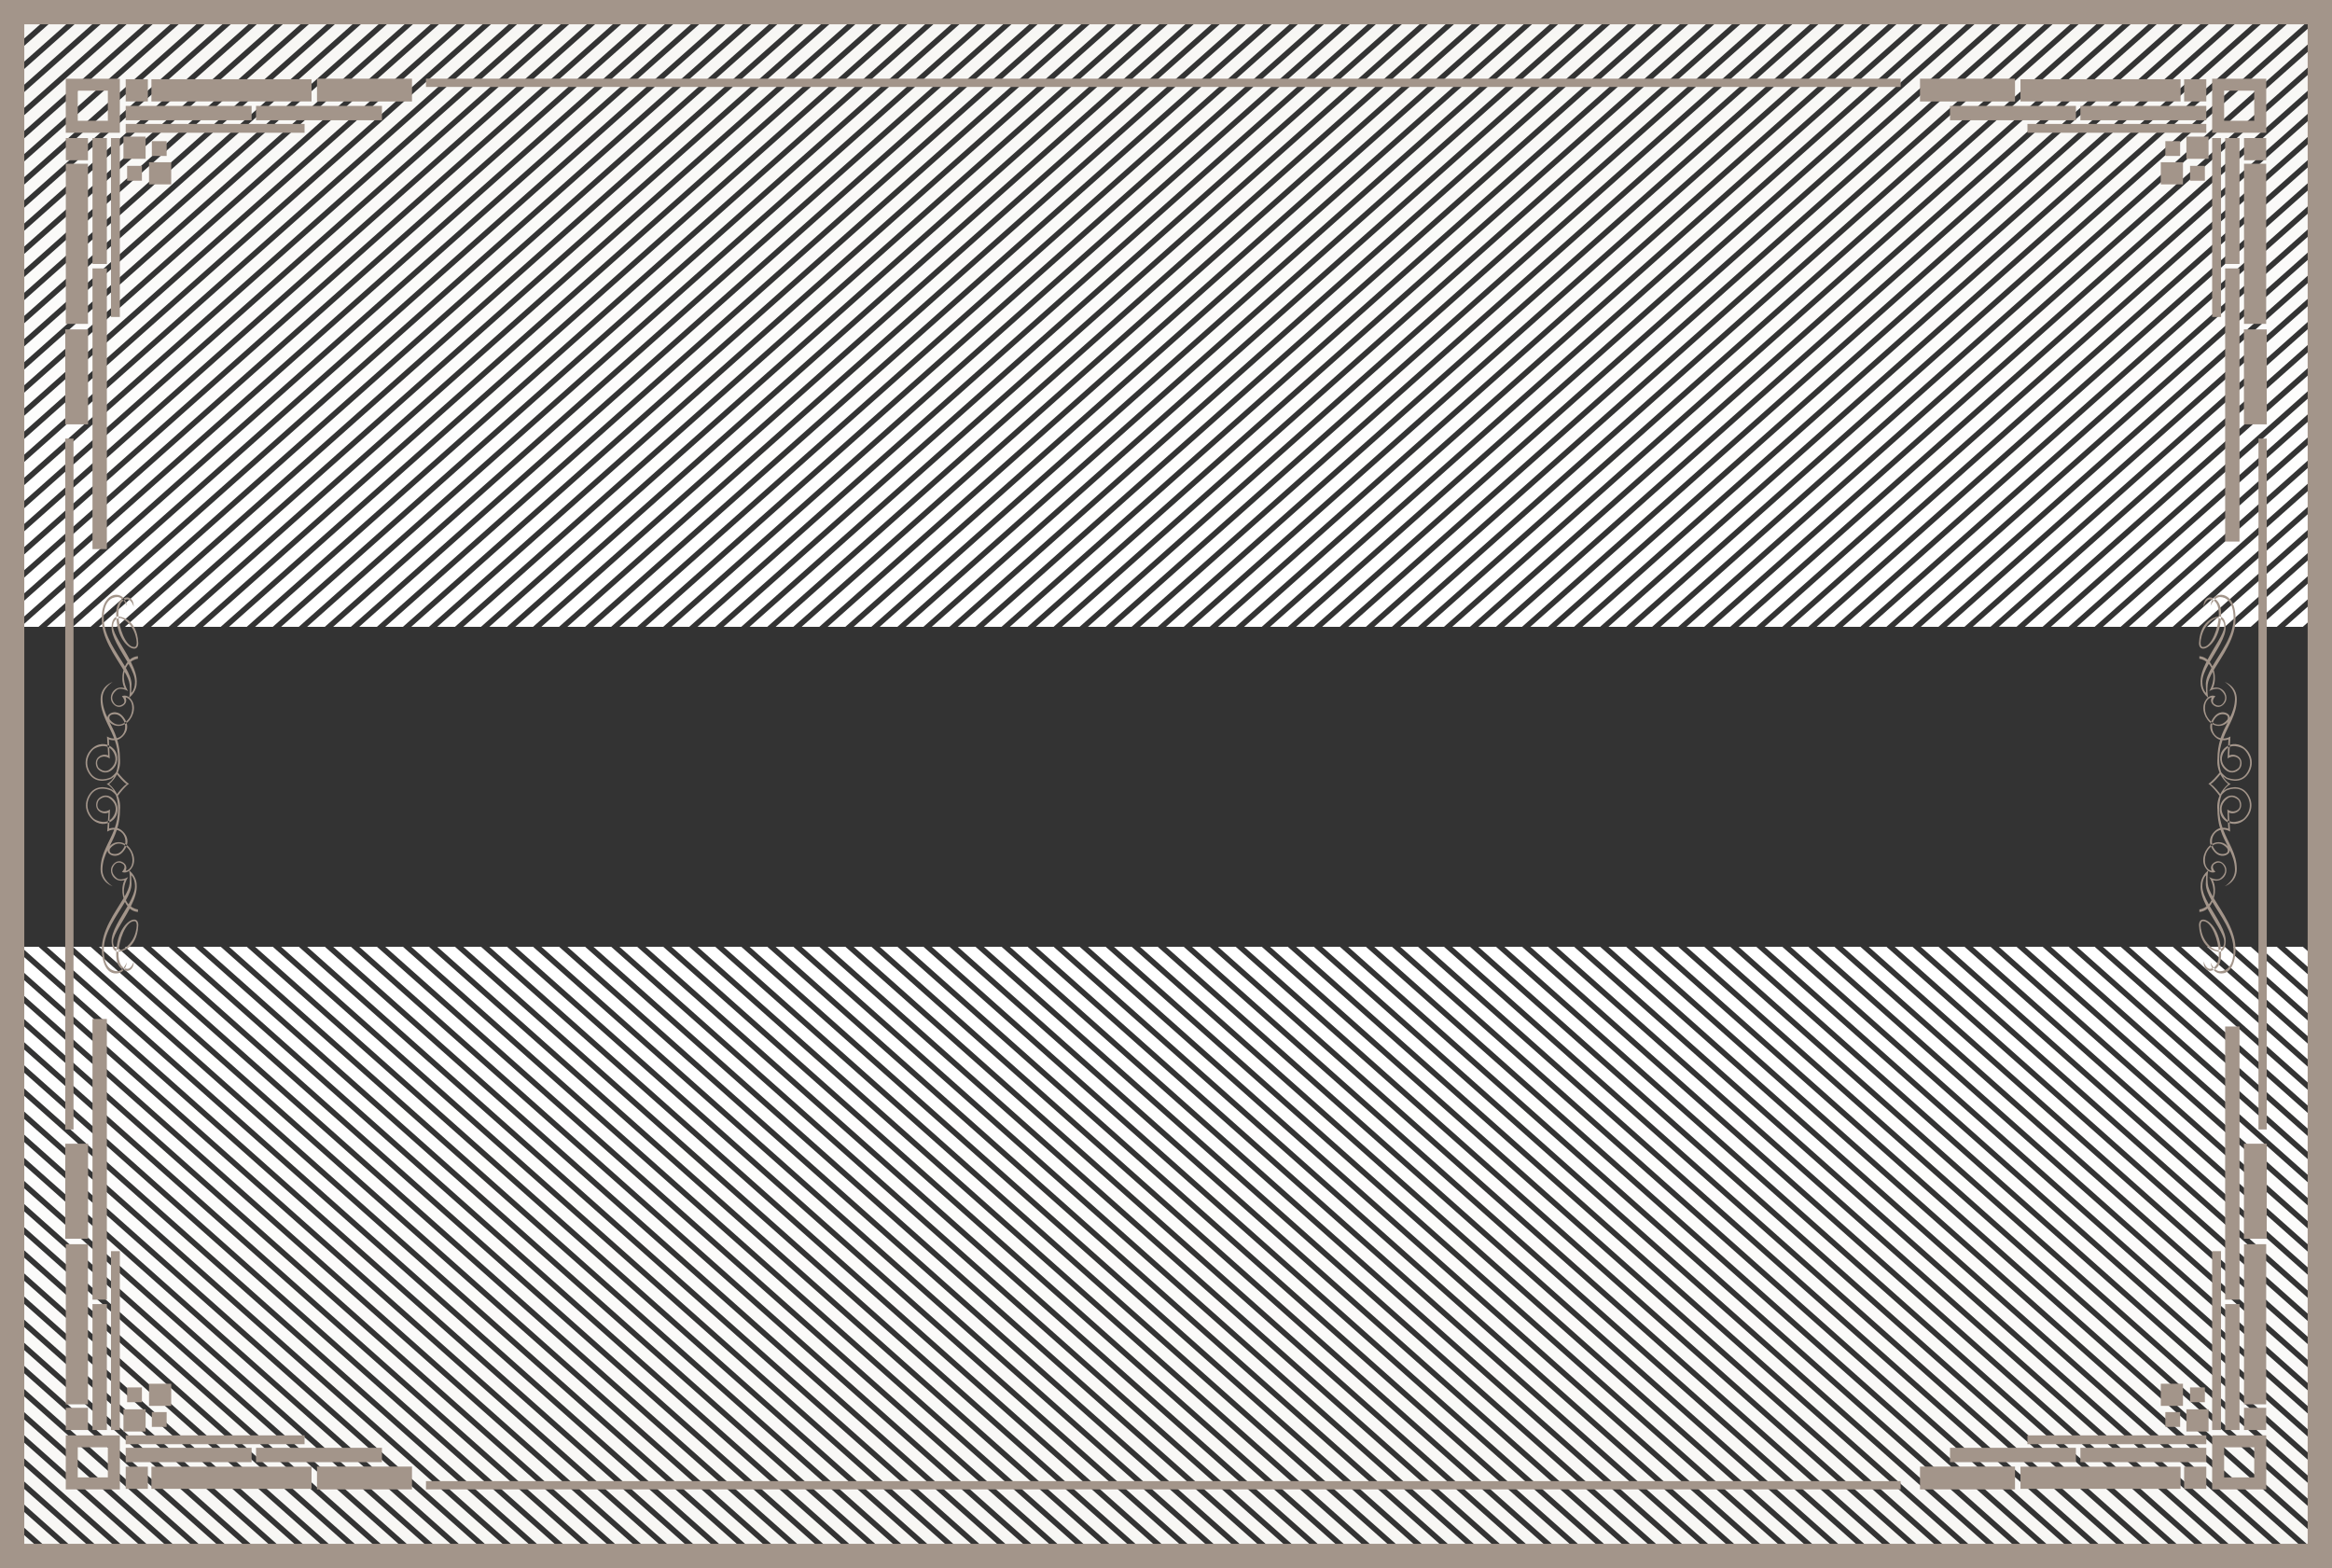 <?xml version="1.0" encoding="utf-8"?>
<!-- Generator: Adobe Illustrator 24.0.2, SVG Export Plug-In . SVG Version: 6.00 Build 0)  -->
<svg version="1.1" xmlns="http://www.w3.org/2000/svg" xmlns:xlink="http://www.w3.org/1999/xlink" x="0px" y="0px"
	 viewBox="0 0 538.58 362.16" style="enable-background:new 0 0 538.58 362.16;" xml:space="preserve">
<rect x="0" y="0" width="538.58" height="362.16" fill="#333333" stroke="none"/>
<style type="text/css">
	.st0{fill-rule:evenodd;clip-rule:evenodd;fill:url(#SVGID_1_);}
	.st1{fill-rule:evenodd;clip-rule:evenodd;fill:url(#SVGID_2_);}
	.st2{fill-rule:evenodd;clip-rule:evenodd;fill:#A3958A;}
</style>
<g id="Layer_1">
	<linearGradient id="SVGID_1_" gradientUnits="userSpaceOnUse" x1="269.202" y1="486.457" x2="269.202" y2="238.816">
		<stop  offset="0" style="stop-color:#EFEDE8"/>
		<stop  offset="1" style="stop-color:#FFFFFF"/>
	</linearGradient>
	<path class="st0" d="M536.65,218.66v2.57l-2.89-2.57H536.65L536.65,218.66z M536.65,222.93L536.65,222.93l-4.81-4.27h-4.09
		l8.9,7.91V222.93L536.65,222.93z M536.65,228.27L536.65,228.27l-10.82-9.61h-4.09l14.91,13.25V228.27L536.65,228.27z
		 M536.65,233.61L536.65,233.61l-16.83-14.95h-4.09l20.92,18.59V233.61L536.65,233.61z M536.65,238.95L536.65,238.95l-22.84-20.29
		h-4.09l26.93,23.93V238.95L536.65,238.95z M536.65,244.29L536.65,244.29l-28.85-25.63h-4.09l32.94,29.27V244.29L536.65,244.29z
		 M536.65,249.63L536.65,249.63l-34.86-30.97h-4.09l38.95,34.61V249.63L536.65,249.63z M536.65,254.97L536.65,254.97l-40.87-36.31
		h-4.09l44.97,39.94V254.97L536.65,254.97z M536.65,260.31L536.65,260.31l-46.88-41.65h-4.09l50.98,45.28V260.31L536.65,260.31z
		 M536.65,265.65L536.65,265.65l-52.89-46.99h-4.09l56.99,50.62V265.65L536.65,265.65z M536.65,270.98L536.65,270.98l-58.9-52.33
		h-4.09l63,55.96V270.98L536.65,270.98z M536.65,276.32L536.65,276.32l-64.91-57.66h-4.09l69.01,61.3V276.32L536.65,276.32z
		 M536.65,281.66L536.65,281.66l-70.93-63h-4.09l75.02,66.64V281.66L536.65,281.66z M536.65,287L536.65,287l-76.94-68.34h-4.09
		l81.03,71.98V287L536.65,287z M536.65,292.34L536.65,292.34l-82.95-73.68h-4.09l87.04,77.32V292.34L536.65,292.34z M536.65,297.68
		L536.65,297.68l-88.96-79.02h-4.09l93.05,82.66V297.68L536.65,297.68z M536.65,303.02L536.65,303.02l-94.97-84.36h-4.09l99.06,88
		V303.02L536.65,303.02z M536.65,308.36L536.65,308.36l-100.98-89.7h-4.09L536.65,312V308.36L536.65,308.36z M536.65,313.7
		L536.65,313.7l-106.99-95.04h-4.09l111.08,98.68V313.7L536.65,313.7z M536.65,319.04L536.65,319.04l-113-100.38h-4.09
		l117.09,104.02V319.04L536.65,319.04z M536.65,324.38L536.65,324.38L417.63,218.66h-4.09l123.11,109.36V324.38L536.65,324.38z
		 M536.65,329.72L536.65,329.72L411.62,218.66h-4.09l129.12,114.7V329.72L536.65,329.72z M536.65,335.06L536.65,335.06
		l-131.03-116.4h-4.09L536.65,338.7V335.06L536.65,335.06z M536.65,340.4L536.65,340.4L399.6,218.66h-4.09l141.14,125.38V340.4
		L536.65,340.4z M536.65,345.74L536.65,345.74L393.59,218.66h-4.09l147.15,130.72V345.74L536.65,345.74z M536.65,351.08
		L536.65,351.08L387.58,218.66h-4.09l153.16,136.05V351.08L536.65,351.08z M536.65,356.42L536.65,356.42L381.57,218.66h-4.09
		l159.17,141.39V356.42L536.65,356.42z M536.65,361.76L536.65,361.76l-161.09-143.1h-4.09l161.54,143.5h3.64V361.76L536.65,361.76z
		 M531.09,362.16L531.09,362.16H527l-161.54-143.5h4.09L531.09,362.16L531.09,362.16z M525.08,362.16L525.08,362.16h-4.09
		l-161.54-143.5h4.09L525.08,362.16L525.08,362.16z M519.07,362.16L519.07,362.16h-4.09l-161.54-143.5h4.09L519.07,362.16
		L519.07,362.16z M513.06,362.16L513.06,362.16h-4.09l-161.54-143.5h4.09L513.06,362.16L513.06,362.16z M507.05,362.16
		L507.05,362.16h-4.09l-161.54-143.5h4.09L507.05,362.16L507.05,362.16z M501.04,362.16L501.04,362.16h-4.09L335.4,218.66h4.09
		L501.04,362.16L501.04,362.16z M495.03,362.16L495.03,362.16h-4.09l-161.54-143.5h4.09L495.03,362.16L495.03,362.16z
		 M489.02,362.16L489.02,362.16h-4.09l-161.54-143.5h4.09L489.02,362.16L489.02,362.16z M483.01,362.16L483.01,362.16h-4.09
		l-161.54-143.5h4.09L483.01,362.16L483.01,362.16z M476.99,362.16L476.99,362.16h-4.09l-161.54-143.5h4.09L476.99,362.16
		L476.99,362.16z M470.98,362.16L470.98,362.16h-4.09l-161.54-143.5h4.09L470.98,362.16L470.98,362.16z M464.97,362.16
		L464.97,362.16h-4.09l-161.54-143.5h4.09L464.97,362.16L464.97,362.16z M458.96,362.16L458.96,362.16h-4.09l-161.54-143.5h4.09
		L458.96,362.16L458.96,362.16z M452.95,362.16L452.95,362.16h-4.09l-161.54-143.5h4.09L452.95,362.16L452.95,362.16z
		 M446.94,362.16L446.94,362.16h-4.09L281.3,218.66h4.09L446.94,362.16L446.94,362.16z M440.93,362.16L440.93,362.16h-4.09
		L275.3,218.66h4.09L440.93,362.16L440.93,362.16z M434.92,362.16L434.92,362.16h-4.09l-161.54-143.5h4.09L434.92,362.16
		L434.92,362.16z M428.91,362.16L428.91,362.16h-4.09l-161.54-143.5h4.09L428.91,362.16L428.91,362.16z M422.9,362.16L422.9,362.16
		h-4.09l-161.54-143.5h4.09L422.9,362.16L422.9,362.16z M416.89,362.16L416.89,362.16h-4.09l-161.54-143.5h4.09L416.89,362.16
		L416.89,362.16z M410.88,362.16L410.88,362.16h-4.09l-161.54-143.5h4.09L410.88,362.16L410.88,362.16z M404.87,362.16
		L404.87,362.16h-4.09l-161.54-143.5h4.09L404.87,362.16L404.87,362.16z M398.86,362.16L398.86,362.16h-4.09l-161.54-143.5h4.09
		L398.86,362.16L398.86,362.16z M392.85,362.16L392.85,362.16h-4.09l-161.54-143.5h4.09L392.85,362.16L392.85,362.16z
		 M386.83,362.16L386.83,362.16h-4.09L221.2,218.66h4.09L386.83,362.16L386.83,362.16z M380.82,362.16L380.82,362.16h-4.09
		l-161.54-143.5h4.09L380.82,362.16L380.82,362.16z M374.81,362.16L374.81,362.16h-4.09l-161.54-143.5h4.09L374.81,362.16
		L374.81,362.16z M368.8,362.16L368.8,362.16l-161.54-143.5h-4.09l161.54,143.5H368.8L368.8,362.16z M362.79,362.16L362.79,362.16
		l-161.54-143.5h-4.09l161.54,143.5H362.79L362.79,362.16z M356.78,362.16L356.78,362.16l-161.54-143.5h-4.09l161.54,143.5H356.78
		L356.78,362.16z M350.77,362.16L350.77,362.16l-161.54-143.5h-4.09l161.54,143.5H350.77L350.77,362.16z M344.76,362.16
		L344.76,362.16l-161.54-143.5h-4.09l161.54,143.5H344.76L344.76,362.16z M338.75,362.16L338.75,362.16l-161.54-143.5h-4.09
		l161.54,143.5H338.75L338.75,362.16z M332.74,362.16L332.74,362.16L171.2,218.66h-4.09l161.54,143.5H332.74L332.74,362.16z
		 M326.73,362.16L326.73,362.16l-161.54-143.5h-4.09l161.54,143.5H326.73L326.73,362.16z M320.72,362.16L320.72,362.16
		l-161.54-143.5h-4.09l161.54,143.5H320.72L320.72,362.16z M314.71,362.16L314.71,362.16l-161.54-143.5h-4.09l161.54,143.5H314.71
		L314.71,362.16z M308.69,362.16L308.69,362.16l-161.54-143.5h-4.09l161.54,143.5H308.69L308.69,362.16z M302.69,362.16
		L302.69,362.16l-161.54-143.5h-4.09l161.54,143.5H302.69L302.69,362.16z M296.67,362.16L296.67,362.16l-161.54-143.5h-4.09
		l161.54,143.5H296.67L296.67,362.16z M290.66,362.16L290.66,362.16l-161.54-143.5h-4.09l161.54,143.5H290.66L290.66,362.16z
		 M284.65,362.16L284.65,362.16l-161.54-143.5h-4.09l161.54,143.5H284.65L284.65,362.16z M278.64,362.16L278.64,362.16L117.1,218.66
		h-4.09l161.54,143.5H278.64L278.64,362.16z M272.63,362.16L272.63,362.16l-161.54-143.5H107l161.54,143.5H272.63L272.63,362.16z
		 M266.62,362.16L266.62,362.16l-161.54-143.5h-4.09l161.54,143.5H266.62L266.62,362.16z M260.61,362.16L260.61,362.16L99.07,218.66
		h-4.09l161.54,143.5H260.61L260.61,362.16z M254.6,362.16L254.6,362.16L93.06,218.66h-4.09l161.54,143.5H254.6L254.6,362.16z
		 M248.59,362.16L248.59,362.16L87.05,218.66h-4.09l161.54,143.5H248.59L248.59,362.16z M242.58,362.16L242.58,362.16L81.04,218.66
		h-4.09l161.54,143.5H242.58L242.58,362.16z M236.57,362.16L236.57,362.16L75.02,218.66h-4.09l161.54,143.5H236.57L236.57,362.16z
		 M230.56,362.16L230.56,362.16L69.01,218.66h-4.09l161.54,143.5H230.56L230.56,362.16z M224.55,362.16L224.55,362.16L63,218.66
		h-4.09l161.54,143.5H224.55L224.55,362.16z M218.54,362.16L218.54,362.16L56.99,218.66H52.9l161.54,143.5H218.54L218.54,362.16z
		 M212.52,362.16L212.52,362.16L50.98,218.66h-4.09l161.54,143.5H212.52L212.52,362.16z M206.51,362.16L206.51,362.16h-4.09
		L40.88,218.66h4.09L206.51,362.16L206.51,362.16z M200.5,362.16L200.5,362.16h-4.09L34.87,218.66h4.09L200.5,362.16L200.5,362.16z
		 M194.49,362.16L194.49,362.16h-4.09L28.86,218.66h4.09L194.49,362.16L194.49,362.16z M188.48,362.16L188.48,362.16h-4.09
		L22.84,218.66h4.09L188.48,362.16L188.48,362.16z M182.47,362.16L182.47,362.16h-4.09L16.83,218.66h4.09L182.47,362.16
		L182.47,362.16z M176.46,362.16L176.46,362.16h-4.09L10.82,218.66h4.09L176.46,362.16L176.46,362.16z M170.45,362.16L170.45,362.16
		h-4.09L4.81,218.66h4.09L170.45,362.16L170.45,362.16z M164.44,362.16L164.44,362.16h-4.09L1.76,221.29v-2.63H2.9L164.44,362.16
		L164.44,362.16z M158.43,362.16L158.43,362.16h-4.09L1.76,226.62v-3.64L158.43,362.16L158.43,362.16z M152.42,362.16L152.42,362.16
		h-4.09L1.76,231.96v-3.64L152.42,362.16L152.42,362.16z M146.41,362.16L146.41,362.16h-4.09L1.76,237.3v-3.64L146.41,362.16
		L146.41,362.16z M140.4,362.16L140.4,362.16h-4.09L1.76,242.64v-3.64L140.4,362.16L140.4,362.16z M134.39,362.16L134.39,362.16
		h-4.09L1.76,247.98v-3.64L134.39,362.16L134.39,362.16z M128.37,362.16L128.37,362.16h-4.09L1.76,253.32v-3.64L128.37,362.16
		L128.37,362.16z M122.36,362.16L122.36,362.16h-4.09L1.76,258.66v-3.64L122.36,362.16L122.36,362.16z M116.35,362.16L116.35,362.16
		h-4.09L1.76,264v-3.64L116.35,362.16L116.35,362.16z M110.34,362.16L110.34,362.16h-4.09L1.76,269.34v-3.64L110.34,362.16
		L110.34,362.16z M104.33,362.16L104.33,362.16h-4.09L1.76,274.68v-3.64L104.33,362.16L104.33,362.16z M98.32,362.16L98.32,362.16
		h-4.09L1.76,280.02v-3.64L98.32,362.16L98.32,362.16z M92.31,362.16L92.31,362.16h-4.09l-86.46-76.8v-3.64L92.31,362.16
		L92.31,362.16z M86.3,362.16L86.3,362.16h-4.09L1.76,290.7v-3.64L86.3,362.16L86.3,362.16z M80.29,362.16L80.29,362.16h-4.09
		L1.76,296.04v-3.64L80.29,362.16L80.29,362.16z M74.28,362.16L74.28,362.16h-4.09L1.76,301.38v-3.64L74.28,362.16L74.28,362.16z
		 M68.27,362.16L68.27,362.16h-4.09L1.76,306.72v-3.64L68.27,362.16L68.27,362.16z M62.26,362.16L62.26,362.16h-4.09l-56.4-50.1
		v-3.64L62.26,362.16L62.26,362.16z M56.25,362.16L56.25,362.16h-4.09L1.76,317.4v-3.64L56.25,362.16L56.25,362.16z M50.24,362.16
		L50.24,362.16h-4.09L1.76,322.74v-3.64L50.24,362.16L50.24,362.16z M44.22,362.16L44.22,362.16L1.76,324.44v3.64l38.37,34.09H44.22
		L44.22,362.16z M38.21,362.16L38.21,362.16L1.76,329.78v3.64l32.36,28.75H38.21L38.21,362.16z M32.2,362.16L32.2,362.16
		L1.76,335.12v3.64l26.35,23.41H32.2L32.2,362.16z M26.19,362.16L26.19,362.16l-24.43-21.7v3.64l20.34,18.07H26.19L26.19,362.16z
		 M20.18,362.16L20.18,362.16L1.76,345.8v3.64l14.33,12.73H20.18L20.18,362.16z M14.17,362.16L14.17,362.16L1.76,351.14v3.64
		l8.32,7.39H14.17L14.17,362.16z M8.16,362.16L8.16,362.16l-6.4-5.69v3.64l2.31,2.05H8.16L8.16,362.16z M2.15,362.16L2.15,362.16
		l-0.39-0.35v0.35H2.15z"/>
	<linearGradient id="SVGID_2_" gradientUnits="userSpaceOnUse" x1="269.202" y1="-123.029" x2="269.202" y2="124.613">
		<stop  offset="0" style="stop-color:#EFEDE8"/>
		<stop  offset="1" style="stop-color:#FFFFFF"/>
	</linearGradient>
	<path class="st1" d="M536.65,144.77v-2.57l-2.89,2.57H536.65L536.65,144.77z M536.65,140.5L536.65,140.5l-4.81,4.27h-4.1l8.9-7.91
		V140.5L536.65,140.5z M536.65,135.16L536.65,135.16l-10.82,9.61h-4.09l14.91-13.25V135.16L536.65,135.16z M536.65,129.82
		L536.65,129.82l-16.83,14.95h-4.09l20.92-18.59V129.82L536.65,129.82z M536.65,124.48L536.65,124.48l-22.84,20.29h-4.09
		l26.93-23.93V124.48L536.65,124.48z M536.65,119.14L536.65,119.14l-28.85,25.63h-4.09l32.94-29.27V119.14L536.65,119.14z
		 M536.65,113.8L536.65,113.8l-34.86,30.97h-4.09l38.95-34.6V113.8L536.65,113.8z M536.65,108.46L536.65,108.46l-40.87,36.31h-4.09
		l44.97-39.94V108.46L536.65,108.46z M536.65,103.12L536.65,103.12l-46.88,41.65h-4.09l50.98-45.28V103.12L536.65,103.12z
		 M536.65,97.78L536.65,97.78l-52.89,46.99h-4.09l56.99-50.62V97.78L536.65,97.78z M536.65,92.44L536.65,92.44l-58.9,52.33h-4.09
		l63-55.96V92.44L536.65,92.44z M536.65,87.1L536.65,87.1l-64.91,57.67h-4.09l69.01-61.3V87.1L536.65,87.1z M536.65,81.76
		L536.65,81.76l-70.93,63h-4.09l75.02-66.64V81.76L536.65,81.76z M536.65,76.42L536.65,76.42l-76.94,68.34h-4.09l81.03-71.98V76.42
		L536.65,76.42z M536.65,71.09L536.65,71.09l-82.95,73.68h-4.09l87.04-77.32V71.09L536.65,71.09z M536.65,65.75L536.65,65.75
		l-88.96,79.02h-4.09l93.05-82.66V65.75L536.65,65.75z M536.65,60.41L536.65,60.41l-94.97,84.36h-4.09l99.06-88V60.41L536.65,60.41z
		 M536.65,55.07L536.65,55.07l-100.98,89.7h-4.09l105.07-93.34V55.07L536.65,55.07z M536.65,49.73L536.65,49.73l-106.99,95.04h-4.09
		l111.08-98.68V49.73L536.65,49.73z M536.65,44.39L536.65,44.39l-113,100.38h-4.09L536.65,40.75V44.39L536.65,44.39z M536.65,39.05
		L536.65,39.05L417.63,144.77h-4.09L536.65,35.41V39.05L536.65,39.05z M536.65,33.71L536.65,33.71L411.62,144.77h-4.09l129.12-114.7
		V33.71L536.65,33.71z M536.65,28.37L536.65,28.37l-131.03,116.4h-4.09L536.65,24.73V28.37L536.65,28.37z M536.65,23.03
		L536.65,23.03L399.6,144.77h-4.09L536.65,19.39V23.03L536.65,23.03z M536.65,17.69L536.65,17.69L393.59,144.77h-4.09L536.65,14.05
		V17.69L536.65,17.69z M536.65,12.35L536.65,12.35L387.58,144.77h-4.09L536.65,8.71V12.35L536.65,12.35z M536.65,7.01L536.65,7.01
		L381.57,144.77h-4.09L536.65,3.38V7.01L536.65,7.01z M536.65,1.67L536.65,1.67l-161.09,143.1h-4.09L533.01,1.27h3.64V1.67
		L536.65,1.67z M531.09,1.27L531.09,1.27H527l-161.54,143.5h4.09L531.09,1.27L531.09,1.27z M525.08,1.27L525.08,1.27h-4.09
		l-161.54,143.5h4.09L525.08,1.27L525.08,1.27z M519.07,1.27L519.07,1.27h-4.09l-161.54,143.5h4.09L519.07,1.27L519.07,1.27z
		 M513.06,1.27L513.06,1.27h-4.09l-161.54,143.5h4.09L513.06,1.27L513.06,1.27z M507.05,1.27L507.05,1.27h-4.09l-161.54,143.5h4.09
		L507.05,1.27L507.05,1.27z M501.04,1.27L501.04,1.27h-4.09L335.4,144.77h4.09L501.04,1.27L501.04,1.27z M495.03,1.27L495.03,1.27
		h-4.09l-161.54,143.5h4.09L495.03,1.27L495.03,1.27z M489.02,1.27L489.02,1.27h-4.09l-161.54,143.5h4.09L489.02,1.27L489.02,1.27z
		 M483.01,1.27L483.01,1.27h-4.09l-161.54,143.5h4.09L483.01,1.27L483.01,1.27z M477,1.27L477,1.27h-4.09l-161.54,143.5h4.09
		L477,1.27L477,1.27z M470.98,1.27L470.98,1.27h-4.09l-161.54,143.5h4.09L470.98,1.27L470.98,1.27z M464.97,1.27L464.97,1.27h-4.09
		l-161.54,143.5h4.09L464.97,1.27L464.97,1.27z M458.96,1.27L458.96,1.27h-4.09l-161.54,143.5h4.09L458.96,1.27L458.96,1.27z
		 M452.95,1.27L452.95,1.27h-4.09l-161.54,143.5h4.09L452.95,1.27L452.95,1.27z M446.94,1.27L446.94,1.27h-4.09L281.3,144.77h4.09
		L446.94,1.27L446.94,1.27z M440.93,1.27L440.93,1.27h-4.09L275.3,144.77h4.09L440.93,1.27L440.93,1.27z M434.92,1.27L434.92,1.27
		h-4.09l-161.54,143.5h4.09L434.92,1.27L434.92,1.27z M428.91,1.27L428.91,1.27h-4.09l-161.54,143.5h4.09L428.91,1.27L428.91,1.27z
		 M422.9,1.27L422.9,1.27h-4.09l-161.54,143.5h4.09L422.9,1.27L422.9,1.27z M416.89,1.27L416.89,1.27h-4.09l-161.54,143.5h4.09
		L416.89,1.27L416.89,1.27z M410.88,1.27L410.88,1.27h-4.09l-161.54,143.5h4.09L410.88,1.27L410.88,1.27z M404.87,1.27L404.87,1.27
		h-4.09l-161.54,143.5h4.09L404.87,1.27L404.87,1.27z M398.86,1.27L398.86,1.27h-4.09l-161.54,143.5h4.09L398.86,1.27L398.86,1.27z
		 M392.85,1.27L392.85,1.27h-4.09l-161.54,143.5h4.09L392.85,1.27L392.85,1.27z M386.83,1.27L386.83,1.27h-4.09L221.2,144.77h4.09
		L386.83,1.27L386.83,1.27z M380.82,1.27L380.82,1.27h-4.09l-161.54,143.5h4.09L380.82,1.27L380.82,1.27z M374.81,1.27L374.81,1.27
		h-4.09l-161.54,143.5h4.09L374.81,1.27L374.81,1.27z M368.8,1.27L368.8,1.27l-161.54,143.5h-4.09L364.71,1.27H368.8L368.8,1.27z
		 M362.79,1.27L362.79,1.27l-161.54,143.5h-4.09L358.7,1.27H362.79L362.79,1.27z M356.78,1.27L356.78,1.27l-161.54,143.5h-4.09
		L352.69,1.27H356.78L356.78,1.27z M350.77,1.27L350.77,1.27l-161.54,143.5h-4.09L346.68,1.27H350.77L350.77,1.27z M344.76,1.27
		L344.76,1.27l-161.54,143.5h-4.09L340.67,1.27H344.76L344.76,1.27z M338.75,1.27L338.75,1.27l-161.54,143.5h-4.09L334.65,1.27
		H338.75L338.75,1.27z M332.74,1.27L332.74,1.27L171.2,144.77h-4.09L328.64,1.27H332.74L332.74,1.27z M326.73,1.27L326.73,1.27
		l-161.54,143.5h-4.09L322.63,1.27H326.73L326.73,1.27z M320.72,1.27L320.72,1.27l-161.54,143.5h-4.09L316.62,1.27H320.72
		L320.72,1.27z M314.71,1.27L314.71,1.27l-161.54,143.5h-4.09L310.61,1.27H314.71L314.71,1.27z M308.69,1.27L308.69,1.27
		l-161.54,143.5h-4.09L304.6,1.27H308.69L308.69,1.27z M302.69,1.27L302.69,1.27l-161.54,143.5h-4.09L298.59,1.27H302.69
		L302.69,1.27z M296.67,1.27L296.67,1.27l-161.54,143.5h-4.09L292.58,1.27H296.67L296.67,1.27z M290.66,1.27L290.66,1.27
		l-161.54,143.5h-4.09L286.57,1.27H290.66L290.66,1.27z M284.65,1.27L284.65,1.27l-161.54,143.5h-4.09L280.56,1.27H284.65
		L284.65,1.27z M278.64,1.27L278.64,1.27L117.1,144.77h-4.09L274.55,1.27H278.64L278.64,1.27z M272.63,1.27L272.63,1.27
		l-161.54,143.5H107L268.54,1.27H272.63L272.63,1.27z M266.62,1.27L266.62,1.27l-161.54,143.5h-4.09L262.53,1.27H266.62L266.62,1.27
		z M260.61,1.27L260.61,1.27L99.07,144.77h-4.09L256.52,1.27H260.61L260.61,1.27z M254.6,1.27L254.6,1.27L93.06,144.77h-4.09
		L250.51,1.27H254.6L254.6,1.27z M248.59,1.27L248.59,1.27L87.05,144.77h-4.09L244.5,1.27H248.59L248.59,1.27z M242.58,1.27
		L242.58,1.27L81.04,144.77h-4.09L238.48,1.27H242.58L242.58,1.27z M236.57,1.27L236.57,1.27L75.02,144.77h-4.09L232.47,1.27H236.57
		L236.57,1.27z M230.56,1.27L230.56,1.27L69.01,144.77h-4.09L226.46,1.27H230.56L230.56,1.27z M224.55,1.27L224.55,1.27L63,144.77
		h-4.09L220.45,1.27H224.55L224.55,1.27z M218.54,1.27L218.54,1.27L56.99,144.77H52.9L214.44,1.27H218.54L218.54,1.27z M212.52,1.27
		L212.52,1.27L50.98,144.77h-4.09L208.43,1.27H212.52L212.52,1.27z M206.51,1.27L206.51,1.27h-4.09L40.88,144.77h4.09L206.51,1.27
		L206.51,1.27z M200.5,1.27L200.5,1.27h-4.09L34.87,144.77h4.09L200.5,1.27L200.5,1.27z M194.49,1.27L194.49,1.27h-4.09
		L28.86,144.77h4.09L194.49,1.27L194.49,1.27z M188.48,1.27L188.48,1.27h-4.09L22.84,144.77h4.09L188.48,1.27L188.48,1.27z
		 M182.47,1.27L182.47,1.27h-4.09L16.83,144.77h4.09L182.47,1.27L182.47,1.27z M176.46,1.27L176.46,1.27h-4.09L10.82,144.77h4.09
		L176.46,1.27L176.46,1.27z M170.45,1.27L170.45,1.27h-4.09L4.81,144.77h4.09L170.45,1.27L170.45,1.27z M164.44,1.27L164.44,1.27
		h-4.09L1.76,142.14v2.63H2.9L164.44,1.27L164.44,1.27z M158.43,1.27L158.43,1.27h-4.09L1.76,136.8v3.64L158.43,1.27L158.43,1.27z
		 M152.42,1.27L152.42,1.27h-4.09L1.76,131.46v3.64L152.42,1.27L152.42,1.27z M146.41,1.27L146.41,1.27h-4.09L1.76,126.12v3.64
		L146.41,1.27L146.41,1.27z M140.4,1.27L140.4,1.27h-4.09L1.76,120.78v3.64L140.4,1.27L140.4,1.27z M134.39,1.27L134.39,1.27h-4.09
		L1.76,115.45v3.64L134.39,1.27L134.39,1.27z M128.37,1.27L128.37,1.27h-4.09L1.76,110.1v3.64L128.37,1.27L128.37,1.27z
		 M122.36,1.27L122.36,1.27h-4.09L1.76,104.77v3.64L122.36,1.27L122.36,1.27z M116.35,1.27L116.35,1.27h-4.09L1.76,99.43v3.64
		L116.35,1.27L116.35,1.27z M110.34,1.27L110.34,1.27h-4.09L1.76,94.09v3.64L110.34,1.27L110.34,1.27z M104.33,1.27L104.33,1.27
		h-4.09L1.76,88.75v3.64L104.33,1.27L104.33,1.27z M98.32,1.27L98.32,1.27h-4.09L1.76,83.41v3.64L98.32,1.27L98.32,1.27z
		 M92.31,1.27L92.31,1.27h-4.09L1.76,78.07v3.64L92.31,1.27L92.31,1.27z M86.3,1.27L86.3,1.27h-4.09L1.76,72.73v3.64L86.3,1.27
		L86.3,1.27z M80.29,1.27L80.29,1.27h-4.09L1.76,67.39v3.64L80.29,1.27L80.29,1.27z M74.28,1.27L74.28,1.27h-4.09L1.76,62.05v3.64
		L74.28,1.27L74.28,1.27z M68.27,1.27L68.27,1.27h-4.09L1.76,56.71v3.64L68.27,1.27L68.27,1.27z M62.26,1.27L62.26,1.27h-4.09
		l-56.4,50.1v3.64L62.26,1.27L62.26,1.27z M56.25,1.27L56.25,1.27h-4.09L1.76,46.03v3.64L56.25,1.27L56.25,1.27z M50.24,1.27
		L50.24,1.27h-4.09L1.76,40.69v3.64L50.24,1.27L50.24,1.27z M44.22,1.27L44.22,1.27L1.76,38.99v-3.64L40.13,1.27H44.22L44.22,1.27z
		 M38.21,1.27L38.21,1.27L1.76,33.65v-3.64L34.12,1.27H38.21L38.21,1.27z M32.2,1.27L32.2,1.27L1.76,28.31v-3.64L28.11,1.27H32.2
		L32.2,1.27z M26.19,1.27L26.19,1.27L1.76,22.97v-3.64L22.1,1.27H26.19L26.19,1.27z M20.18,1.27L20.18,1.27L1.76,17.63v-3.64
		L16.09,1.27H20.18L20.18,1.27z M14.17,1.27L14.17,1.27L1.76,12.29V8.66l8.32-7.39H14.17L14.17,1.27z M8.16,1.27L8.16,1.27
		l-6.4,5.69V3.32l2.31-2.05H8.16L8.16,1.27z M2.15,1.27L2.15,1.27L1.76,1.61V1.27H2.15z"/>
</g>
<g id="_x33_21353356351_1_1_">
	<g>
		<g>
			<path class="st2" d="M2.81,0h532.96h2.81v2.81v356.55v2.81h-2.81H2.81H0l0-2.81V2.81L0,0H2.81L2.81,0z M532.96,5.62H5.61v350.93
				h527.35V5.62z"/>
			<g>
				<path class="st2" d="M510.9,343.99h12.49V331.5H510.9V343.99L510.9,343.99z M523.51,101.3v159.56h-1.91V101.3H523.51
					L523.51,101.3z M16.98,101.3v159.56h-1.91V101.3H16.98L16.98,101.3z M98.38,342.08h340.58v1.91H98.38V342.08L98.38,342.08z
					 M98.38,18.17h340.58v1.91H98.38V18.17L98.38,18.17z M27.68,330.27h-2.05v-41.31h2.05V330.27L27.68,330.27z M29.03,333.55v-2.04
					h41.31v2.04H29.03L29.03,333.55z M35.07,326.14h3.42v3.42h-3.42V326.14L35.07,326.14z M29.36,320.43h3.42v3.42h-3.42V320.43
					L29.36,320.43z M34.42,319.58h5.12v5.12h-5.12V319.58L34.42,319.58z M33.63,330.61h-5.12v-5.12h5.12V330.61L33.63,330.61z
					 M73.21,343.99v-5.27h21.94v5.27H73.21L73.21,343.99z M59.13,337.7v-3.32h29.08v3.32H59.13L59.13,337.7z M29.03,337.7v-3.32
					h29.08v3.32H29.03L29.03,337.7z M34.97,338.74v5.12h36.98v-5.12H34.97L34.97,338.74z M29.03,338.74v5.12h5.12v-5.12H29.03
					L29.03,338.74z M15.07,286.09h5.27v-21.94h-5.27V286.09L15.07,286.09z M21.36,300.17h3.32v-64.83h-3.32V300.17L21.36,300.17z
					 M21.36,330.27h3.32v-29.08h-3.32V330.27L21.36,330.27z M20.32,324.34h-5.12v-36.98h5.12V324.34L20.32,324.34z M20.32,330.27
					h-5.12v-5.12h5.12V330.27L20.32,330.27z M27.68,343.99H15.19V331.5h12.49V343.99L27.68,343.99z M17.96,334.27v6.95h6.95v-6.95
					H17.96L17.96,334.27z M510.9,31.89h2.05V73.2h-2.05V31.89L510.9,31.89z M509.55,28.62v2.04h-41.31v-2.04H509.55L509.55,28.62z
					 M503.51,36.02h-3.42v-3.42h3.42V36.02L503.51,36.02z M509.22,41.73h-3.42v-3.42h3.42V41.73L509.22,41.73z M504.16,42.59h-5.12
					v-5.12h5.12V42.59L504.16,42.59z M504.95,31.56h5.12v5.12h-5.12V31.56L504.95,31.56z M465.37,18.17v5.27h-21.94v-5.27H465.37
					L465.37,18.17z M479.44,24.46v3.32h-29.08v-3.32H479.44L479.44,24.46z M509.55,24.46v3.32h-29.08v-3.32H509.55L509.55,24.46z
					 M503.61,23.42V18.3h-36.98v5.12H503.61L503.61,23.42z M509.55,23.42V18.3h-5.12v5.12H509.55L509.55,23.42z M523.51,76.07h-5.27
					v21.94h5.27V76.07L523.51,76.07z M517.22,61.99h-3.32v63.09h3.32V61.99L517.22,61.99z M517.22,31.89h-3.32v29.08h3.32V31.89
					L517.22,31.89z M518.26,37.82h5.12V74.8h-5.12V37.82L518.26,37.82z M518.26,31.89h5.12v5.12h-5.12V31.89L518.26,31.89z
					 M510.9,18.18h12.49v12.49H510.9V18.18L510.9,18.18z M513.67,20.94v6.95h6.95v-6.95H513.67L513.67,20.94z M27.68,31.89h-2.05
					V73.2h2.05V31.89L27.68,31.89z M29.03,28.62v2.04h41.31v-2.04H29.03L29.03,28.62z M35.07,36.02h3.42v-3.42h-3.42V36.02
					L35.07,36.02z M29.36,41.73h3.42v-3.42h-3.42V41.73L29.36,41.73z M34.42,42.59h5.12v-5.12h-5.12V42.59L34.42,42.59z
					 M33.63,31.56h-5.12v5.12h5.12V31.56L33.63,31.56z M73.21,18.17v5.27h21.94v-5.27H73.21L73.21,18.17z M59.13,24.46v3.32h29.08
					v-3.32H59.13L59.13,24.46z M29.03,24.46v3.32h29.08v-3.32H29.03L29.03,24.46z M34.97,23.42V18.3h36.98v5.12H34.97L34.97,23.42z
					 M29.03,23.42V18.3h5.12v5.12H29.03L29.03,23.42z M15.07,76.07h5.27v21.94h-5.27V76.07L15.07,76.07z M21.36,61.99h3.32v64.83
					h-3.32V61.99L21.36,61.99z M21.36,31.89h3.32v29.08h-3.32V31.89L21.36,31.89z M20.32,37.82h-5.12V74.8h5.12V37.82L20.32,37.82z
					 M20.32,31.89h-5.12v5.12h5.12V31.89L20.32,31.89z M27.68,18.18H15.19v12.49h12.49V18.18L27.68,18.18z M17.96,27.89v-6.95h6.95
					v6.95H17.96L17.96,27.89z M510.9,330.27h2.05v-41.31h-2.05V330.27L510.9,330.27z M509.55,333.55v-2.04h-41.31v2.04H509.55
					L509.55,333.55z M503.51,326.14h-3.42v3.42h3.42V326.14L503.51,326.14z M509.22,320.43h-3.42v3.42h3.42V320.43L509.22,320.43z
					 M504.16,319.58h-5.12v5.12h5.12V319.58L504.16,319.58z M504.95,330.61h5.12v-5.12h-5.12V330.61L504.95,330.61z M465.37,343.99
					v-5.27h-21.94v5.27H465.37L465.37,343.99z M479.44,337.7v-3.32h-29.08v3.32H479.44L479.44,337.7z M509.55,337.7v-3.32h-29.08
					v3.32H509.55L509.55,337.7z M503.61,338.74v5.12h-36.98v-5.12H503.61L503.61,338.74z M509.55,338.74v5.12h-5.12v-5.12H509.55
					L509.55,338.74z M523.51,286.09h-5.27v-21.94h5.27V286.09L523.51,286.09z M517.22,300.17h-3.32v-63.09h3.32V300.17
					L517.22,300.17z M517.22,330.27h-3.32v-29.08h3.32V330.27L517.22,330.27z M518.26,324.34h5.12v-36.98h-5.12V324.34
					L518.26,324.34z M518.26,330.27h5.12v-5.12h-5.12V330.27L518.26,330.27z M513.67,341.22v-6.95h6.95v6.95H513.67z"/>
				<g>
					<path class="st2" d="M31.85,210.04L31.85,210.04c0,0-0.82-0.08-1.63-0.7c0.87-1.74,1.49-3.5,1.34-5.05c0,0,0.06-1.74-1.65-3.21
						c0.22-0.18,0.43-0.44,0.64-0.79c1.04-1.77,0.05-4.32-1.54-5.31c-1.42-0.88-2.93-0.42-3.7,0.48c0.58-1.15,1.2-2.34,1.67-3.78
						c0.17,0.04,0.36,0.11,0.54,0.2c1.38,0.65,1.79,2.51,1.17,3.75c-0.62,1.24-1.52,1.8-2.63,1.56c-1.11-0.23-0.66-1.17-0.66-1.17
						s1.44-2.11,3.47-0.71c2.03,1.4,1.94,3.94,1.39,4.86c-0.54,0.92-1.23,0.94-1.23,0.94s0.57-1.06-0.48-1.84
						c-1.05-0.77-2.05-0.22-2.63,0.68c-0.58,0.9-0.28,2.33,0.75,3.04c1.03,0.71,2.1,0.28,2.1,0.28c-0.73,1.37-0.46,3.11-0.46,3.11
						c0.06,0.39,0.13,0.75,0.23,1.07c-1.95,3.29-5.19,7.5-5.01,12.1c0,0,0.01,5.57,3.52,5.26c2.04-0.19,2.23-2.54,2.23-2.54
						s-0.8,2.04-2.16,2.04c-1.36,0-3.15-0.98-3.15-4.88c0-4.16,2.99-7.87,4.89-11.12c0.18,0.39,0.38,0.71,0.6,0.98
						c-1.64,2.83-3.81,5.85-3.68,8.25c0.14,2.5,1.62,2.27,1.62,2.27s4.26-0.24,4.54-6.12c0,0,0.09-1.44-1.11-1.3
						c-1.21,0.14-3.86,2.31-3.99,7.84c-0.09,4.04,2.55,3.99,2.55,3.99s1.51,0.02,1.5-2.2c0,0-0.49,1.86-1.61,1.73
						c-1.11-0.12-1.98-1.24-1.92-3.77c0.06-2.54,1.61-7.23,3.65-7.23c0,0,1.05-0.19,0.31,2.6c-0.74,2.78-3.03,4.33-3.9,4.08
						c-0.87-0.25-1.34-1.04-1.3-2.04c0.08-1.63,2.27-4.54,3.85-7.55c0.93,0.79,1.89,0.78,1.89,0.78V210.04L31.85,210.04z
						 M29.69,208.86L29.69,208.86c-0.23-0.26-0.44-0.57-0.62-0.94c0.75-1.33,1.28-2.57,1.3-3.74l-0.07-2.03c0,0,0.82,0.6,0.88,2.42
						C31.21,205.83,30.56,207.31,29.69,208.86L29.69,208.86z M28.77,207.05L28.77,207.05c-0.62-2.43,0.83-4.49,0.83-4.49
						s-1.73,1.04-2.66,0.23c-0.93-0.8-1.39-1.75-0.65-2.87c0.87-1.3,2.01-0.42,2.01-0.42s1.11,0.5-0.13,1.89
						c0,0,0.81,0.41,1.66-0.27c0.07,0.36,0.25,1.54,0.1,2.98C29.85,204.96,29.39,205.95,28.77,207.05L28.77,207.05z M24.85,196.35
						L24.85,196.35c-0.64,1.33-1.14,2.67-1.2,4.35c-0.1,2.6,2.36,3.99,2.36,3.99s-2.78-0.85-2.78-3.99c0-3.53,1.95-5.95,3.15-9.1
						c-0.83-0.02-1.45,0.36-1.62,0.47l0.3-4.39c0,0-0.95,0.48-2.01-0.2c-1.06-0.67-0.98-2.03-0.52-2.74
						c0.47-0.71,1.82-1.58,3.26-0.52c1.72,1.27,1.61,3.57,0.76,4.68c-0.86,1.1-2.46,1.87-4.21,1.05c-1.75-0.82-3.56-3.58-1.73-6.44
						c1.84-2.86,5.13-1.24,5.13-1.24s0.25,0.16,0.54,0.38c-0.75-1.21-1.65-1.56-1.65-1.56s1-0.38,1.78-1.77
						c-0.36,0.3-0.76,0.55-0.76,0.55s-3.3,1.61-5.12-1.26c-1.82-2.87,0-5.62,1.75-6.43c1.75-0.81,3.35-0.04,4.21,1.07
						c0.85,1.11,0.95,3.41-0.78,4.68c-1.44,1.05-2.79,0.18-3.26-0.53c-0.46-0.71-0.53-2.07,0.53-2.74c1.06-0.67,2.01-0.19,2.01-0.19
						l-0.28-4.39c0.18,0.12,0.81,0.51,1.66,0.48c-1.2-3.13-3.13-5.55-3.13-9.06c0-3.15,2.78-3.99,2.78-3.99s-2.46,1.39-2.36,3.99
						c0.06,1.64,0.55,2.97,1.17,4.27c-0.03-0.73,0.82-1.09,0.82-1.09s1.78-0.93,3.21,1.44c1.43,2.37-0.46,4.09-1.2,4.52
						c-0.18,0.11-0.38,0.18-0.58,0.23c0.38,1.26,0.63,2.72,0.63,4.49c0,0,0.21,1.4-0.5,3.08c0.56,0.68,1.82,2.17,2.59,2.59
						c-0.79,0.44-2.08,2.1-2.57,2.76c0.7,1.67,0.49,3.04,0.49,3.04c0,1.75-0.24,3.19-0.61,4.44c0.22,0.05,0.43,0.13,0.62,0.25
						c0.74,0.43,2.62,2.16,1.18,4.53c-1.44,2.37-3.22,1.42-3.22,1.42S24.78,197.1,24.85,196.35L24.85,196.35z M26.51,191.19
						L26.51,191.19c0.45-1.28,0.76-2.7,0.76-4.36c0-1.39-0.23-2.46-0.56-3.28c-0.39-0.46-1.03-0.94-1.03-0.94s-3.2-1.62-4.85,1.19
						c-1.65,2.81,0.42,5.02,0.9,5.35c0.48,0.33,3.06,1.65,4.47-0.64c1.52-2.47-0.75-4.02-0.75-4.02c-1.29-1.1-2.65,0.36-2.65,0.36
						s-0.86,1.46,0.29,2.24c1.15,0.78,2.31-0.14,2.31-0.14l-0.21,4.44C25.3,191.3,25.86,191.15,26.51,191.19L26.51,191.19z
						 M26.84,178.31L26.84,178.31c0.26-0.77,0.44-1.74,0.44-2.95c0-1.68-0.32-3.1-0.77-4.4c-0.67,0.05-1.26-0.1-1.36-0.21l0.19,4.44
						c0,0-1.16-0.93-2.31-0.15c-1.15,0.77-0.3,2.24-0.3,2.24s1.35,1.47,2.65,0.37c0,0,2.28-1.53,0.77-4.01
						c-1.4-2.29-3.99-0.99-4.47-0.66c-0.48,0.33-2.56,2.53-0.92,5.34c1.64,2.82,4.84,1.21,4.84,1.21S26.54,178.83,26.84,178.31
						L26.84,178.31z M25.29,166.75L25.29,166.75c0.79,0.87,2.26,1.3,3.66,0.44c1.6-0.98,2.6-3.53,1.57-5.31
						c-0.2-0.34-0.41-0.59-0.62-0.78c1.72-1.47,1.66-3.21,1.66-3.21c0.15-1.55-0.47-3.31-1.34-5.05c0.82-0.62,1.63-0.7,1.63-0.7
						v-0.58c0,0-0.95-0.01-1.89,0.78c-1.58-3.02-3.77-5.92-3.85-7.55c-0.05-1,0.43-1.79,1.3-2.04c0.87-0.25,3.15,1.3,3.9,4.08
						c0.74,2.78-0.31,2.6-0.31,2.6c-2.04,0-3.59-4.7-3.65-7.23c-0.06-2.54,0.8-3.65,1.92-3.77c1.11-0.12,1.61,1.73,1.61,1.73
						c0.02-2.21-1.5-2.19-1.5-2.19s-2.64-0.05-2.55,3.99c0.13,5.52,2.78,7.7,3.99,7.84c1.21,0.14,1.11-1.3,1.11-1.3
						c-0.28-5.88-4.54-6.12-4.54-6.12s-1.48-0.23-1.62,2.27c-0.13,2.4,2.05,5.42,3.68,8.25c-0.21,0.27-0.42,0.6-0.6,0.99
						c-1.9-3.24-4.9-6.96-4.9-11.12c0-3.9,1.79-4.88,3.15-4.88c1.36,0,2.16,2.04,2.16,2.04c-0.3-3.82-5.74-3.75-5.75,2.72
						c-0.18,4.6,3.06,8.81,5.02,12.1c-0.09,0.32-0.17,0.67-0.22,1.05c0,0-0.28,1.75,0.45,3.12c0,0-1.06-0.43-2.1,0.27
						c-1.04,0.71-1.35,2.13-0.77,3.03c0.58,0.9,1.57,1.46,2.63,0.69c1.05-0.77,0.48-1.83,0.48-1.83s0.68,0.02,1.22,0.94
						c0.54,0.93,0.62,3.47-1.41,4.86c-2.03,1.39-3.47-0.72-3.47-0.72s-0.44-0.93,0.67-1.16c1.11-0.23,2,0.33,2.62,1.58
						c0.62,1.24,0.2,3.09-1.18,3.74c-0.17,0.08-0.34,0.14-0.5,0.18C26.48,169.06,25.86,167.89,25.29,166.75L25.29,166.75z
						 M29.84,161.06L29.84,161.06c0.07-0.36,0.26-1.54,0.1-2.98c-0.09-0.85-0.55-1.84-1.17-2.94c-0.61,2.42,0.82,4.48,0.82,4.48
						s-1.73-1.04-2.66-0.24c-0.93,0.8-1.4,1.75-0.66,2.87c0.86,1.31,2.01,0.43,2.01,0.43s1.11-0.49-0.12-1.9
						C28.16,160.78,28.98,160.36,29.84,161.06L29.84,161.06z M29.07,154.27L29.07,154.27c0.75,1.33,1.28,2.57,1.3,3.73l-0.07,2.03
						c0,0,0.82-0.6,0.88-2.42c0.04-1.26-0.62-2.74-1.49-4.29C29.46,153.59,29.25,153.9,29.07,154.27L29.07,154.27z M27.01,178.84
						L27.01,178.84c-0.38,0.75-0.94,1.53-1.8,2.26c0.87,0.75,1.44,1.55,1.82,2.31c0.19-0.26,1.33-1.8,2.21-2.32
						C28.43,180.6,27.34,179.25,27.01,178.84z"/>
					<path class="st2" d="M507.96,210.04L507.96,210.04c0,0,0.82-0.08,1.63-0.7c-0.87-1.74-1.49-3.5-1.33-5.05
						c0,0-0.06-1.74,1.65-3.21c-0.22-0.18-0.43-0.44-0.64-0.79c-1.04-1.77-0.05-4.32,1.54-5.31c1.42-0.88,2.93-0.42,3.7,0.48
						c-0.58-1.15-1.21-2.34-1.67-3.78c-0.17,0.04-0.36,0.11-0.54,0.2c-1.38,0.65-1.79,2.51-1.17,3.75c0.62,1.24,1.52,1.8,2.63,1.56
						c1.11-0.23,0.66-1.17,0.66-1.17s-1.45-2.11-3.47-0.71c-2.03,1.4-1.94,3.94-1.39,4.86c0.54,0.92,1.23,0.94,1.23,0.94
						s-0.57-1.06,0.48-1.84c1.05-0.77,2.05-0.22,2.63,0.68c0.58,0.9,0.28,2.33-0.75,3.04c-1.03,0.71-2.1,0.28-2.1,0.28
						c0.73,1.37,0.46,3.11,0.46,3.11c-0.06,0.39-0.13,0.75-0.23,1.07c1.95,3.29,5.19,7.5,5.01,12.1c0,0-0.01,5.57-3.53,5.26
						c-2.04-0.19-2.23-2.54-2.23-2.54s0.8,2.04,2.16,2.04c1.36,0,3.15-0.98,3.15-4.88c0-4.16-2.99-7.87-4.89-11.12
						c-0.18,0.39-0.38,0.71-0.6,0.98c1.64,2.83,3.82,5.85,3.68,8.25c-0.14,2.5-1.62,2.27-1.62,2.27s-4.26-0.24-4.54-6.12
						c0,0-0.09-1.44,1.11-1.3c1.21,0.14,3.86,2.31,3.99,7.84c0.09,4.04-2.55,3.99-2.55,3.99s-1.51,0.02-1.5-2.2
						c0,0,0.49,1.86,1.61,1.73c1.11-0.12,1.98-1.24,1.92-3.77c-0.06-2.54-1.61-7.23-3.65-7.23c0,0-1.05-0.19-0.31,2.6
						c0.74,2.78,3.03,4.33,3.9,4.08c0.87-0.25,1.34-1.04,1.3-2.04c-0.08-1.63-2.27-4.54-3.85-7.55c-0.93,0.79-1.89,0.78-1.89,0.78
						V210.04L507.96,210.04z M510.12,208.86L510.12,208.86c0.23-0.26,0.44-0.57,0.62-0.94c-0.75-1.33-1.28-2.57-1.3-3.74l0.07-2.03
						c0,0-0.83,0.6-0.88,2.42C508.6,205.83,509.25,207.31,510.12,208.86L510.12,208.86z M511.05,207.05L511.05,207.05
						c0.62-2.43-0.83-4.49-0.83-4.49s1.73,1.04,2.66,0.23c0.93-0.8,1.39-1.75,0.65-2.87c-0.87-1.3-2.01-0.42-2.01-0.42
						s-1.11,0.5,0.13,1.89c0,0-0.81,0.41-1.66-0.27c-0.07,0.36-0.25,1.54-0.1,2.98C509.96,204.96,510.42,205.95,511.05,207.05
						L511.05,207.05z M514.97,196.35L514.97,196.35c0.63,1.33,1.14,2.67,1.2,4.35c0.1,2.6-2.36,3.99-2.36,3.99s2.78-0.85,2.78-3.99
						c0-3.53-1.95-5.95-3.15-9.1c0.83-0.02,1.45,0.36,1.62,0.47l-0.3-4.39c0,0,0.95,0.48,2.01-0.2c1.06-0.67,0.98-2.03,0.52-2.74
						c-0.47-0.71-1.82-1.58-3.26-0.52c-1.72,1.27-1.61,3.57-0.76,4.68c0.86,1.1,2.46,1.87,4.21,1.05c1.75-0.82,3.56-3.58,1.73-6.44
						c-1.83-2.86-5.13-1.24-5.13-1.24s-0.25,0.16-0.54,0.38c0.75-1.21,1.65-1.56,1.65-1.56s-1-0.38-1.78-1.77
						c0.36,0.3,0.76,0.55,0.76,0.55s3.3,1.61,5.13-1.26c1.82-2.87,0-5.62-1.75-6.43c-1.75-0.81-3.35-0.04-4.21,1.07
						c-0.85,1.11-0.95,3.41,0.78,4.68c1.44,1.05,2.79,0.18,3.26-0.53c0.46-0.71,0.53-2.07-0.53-2.74c-1.06-0.67-2.01-0.19-2.01-0.19
						l0.28-4.39c-0.18,0.12-0.81,0.51-1.66,0.48c1.2-3.13,3.13-5.55,3.13-9.06c0-3.15-2.78-3.99-2.78-3.99s2.46,1.39,2.36,3.99
						c-0.06,1.64-0.55,2.97-1.17,4.27c0.03-0.73-0.82-1.09-0.82-1.09s-1.78-0.93-3.21,1.44c-1.43,2.37,0.46,4.09,1.2,4.52
						c0.18,0.11,0.38,0.18,0.58,0.23c-0.38,1.26-0.63,2.72-0.63,4.49c0,0-0.21,1.4,0.5,3.08c-0.56,0.68-1.83,2.17-2.59,2.59
						c0.79,0.44,2.08,2.1,2.57,2.76c-0.7,1.67-0.49,3.04-0.49,3.04c0,1.75,0.24,3.19,0.61,4.44c-0.22,0.05-0.43,0.13-0.62,0.25
						c-0.74,0.43-2.62,2.16-1.17,4.53c1.44,2.37,3.22,1.42,3.22,1.42S515.03,197.1,514.97,196.35L514.97,196.35z M513.3,191.19
						L513.3,191.19c-0.45-1.28-0.76-2.7-0.76-4.36c0-1.39,0.23-2.46,0.56-3.28c0.39-0.46,1.03-0.94,1.03-0.94s3.2-1.62,4.85,1.19
						c1.65,2.81-0.42,5.02-0.9,5.35c-0.48,0.33-3.06,1.65-4.47-0.64c-1.52-2.47,0.75-4.02,0.75-4.02c1.29-1.1,2.65,0.36,2.65,0.36
						s0.86,1.46-0.29,2.24c-1.15,0.78-2.31-0.14-2.31-0.14l0.21,4.44C514.52,191.3,513.95,191.15,513.3,191.19L513.3,191.19z
						 M512.97,178.31L512.97,178.31c-0.26-0.77-0.44-1.74-0.44-2.95c0-1.68,0.32-3.1,0.77-4.4c0.67,0.05,1.26-0.1,1.36-0.21
						l-0.19,4.44c0,0,1.16-0.93,2.31-0.15c1.15,0.77,0.3,2.24,0.3,2.24s-1.35,1.47-2.65,0.37c0,0-2.28-1.53-0.77-4.01
						c1.4-2.29,3.99-0.99,4.47-0.66c0.48,0.33,2.56,2.53,0.92,5.34c-1.64,2.82-4.84,1.21-4.84,1.21S513.27,178.83,512.97,178.31
						L512.97,178.31z M514.52,166.75L514.52,166.75c-0.79,0.87-2.26,1.3-3.66,0.44c-1.6-0.98-2.6-3.53-1.57-5.31
						c0.2-0.34,0.41-0.59,0.62-0.78c-1.72-1.47-1.66-3.21-1.66-3.21c-0.15-1.55,0.47-3.31,1.33-5.05c-0.82-0.62-1.63-0.7-1.63-0.7
						v-0.58c0,0,0.95-0.01,1.89,0.78c1.58-3.02,3.77-5.92,3.85-7.55c0.05-1-0.43-1.79-1.3-2.04c-0.87-0.25-3.15,1.3-3.9,4.08
						c-0.74,2.78,0.31,2.6,0.31,2.6c2.04,0,3.59-4.7,3.65-7.23c0.06-2.54-0.8-3.65-1.92-3.77c-1.11-0.12-1.61,1.73-1.61,1.73
						c-0.01-2.21,1.5-2.19,1.5-2.19s2.64-0.05,2.55,3.99c-0.13,5.52-2.78,7.7-3.99,7.84c-1.21,0.14-1.11-1.3-1.11-1.3
						c0.28-5.88,4.54-6.12,4.54-6.12s1.48-0.23,1.62,2.27c0.13,2.4-2.05,5.42-3.68,8.25c0.21,0.27,0.42,0.6,0.6,0.99
						c1.9-3.24,4.9-6.96,4.9-11.12c0-3.9-1.79-4.88-3.15-4.88c-1.36,0-2.16,2.04-2.16,2.04c0.3-3.82,5.74-3.75,5.75,2.72
						c0.18,4.6-3.06,8.81-5.02,12.1c0.09,0.32,0.17,0.67,0.22,1.05c0,0,0.28,1.75-0.45,3.12c0,0,1.06-0.43,2.1,0.27
						c1.04,0.71,1.35,2.13,0.77,3.03c-0.58,0.9-1.57,1.46-2.63,0.69c-1.05-0.77-0.49-1.83-0.49-1.83s-0.68,0.02-1.22,0.94
						c-0.54,0.93-0.62,3.47,1.41,4.86c2.03,1.39,3.47-0.72,3.47-0.72s0.44-0.93-0.67-1.16c-1.11-0.23-2,0.33-2.62,1.58
						c-0.62,1.24-0.2,3.09,1.18,3.74c0.17,0.08,0.34,0.14,0.5,0.18C513.33,169.06,513.95,167.89,514.52,166.75L514.52,166.75z
						 M509.97,161.06L509.97,161.06c-0.07-0.36-0.26-1.54-0.1-2.98c0.09-0.85,0.55-1.84,1.17-2.94c0.61,2.42-0.82,4.48-0.82,4.48
						s1.73-1.04,2.66-0.24c0.93,0.8,1.4,1.75,0.66,2.87c-0.86,1.31-2.01,0.43-2.01,0.43s-1.11-0.49,0.12-1.9
						C511.65,160.78,510.83,160.36,509.97,161.06L509.97,161.06z M510.74,154.27L510.74,154.27c-0.75,1.33-1.28,2.57-1.3,3.73
						l0.07,2.03c0,0-0.83-0.6-0.88-2.42c-0.04-1.26,0.62-2.74,1.49-4.29C510.35,153.59,510.56,153.9,510.74,154.27L510.74,154.27z
						 M512.8,178.84L512.8,178.84c0.38,0.75,0.94,1.53,1.8,2.26c-0.87,0.75-1.45,1.55-1.82,2.31c-0.19-0.26-1.33-1.8-2.21-2.32
						C511.38,180.6,512.48,179.25,512.8,178.84z"/>
				</g>
			</g>
		</g>
	</g>
</g>
</svg>

